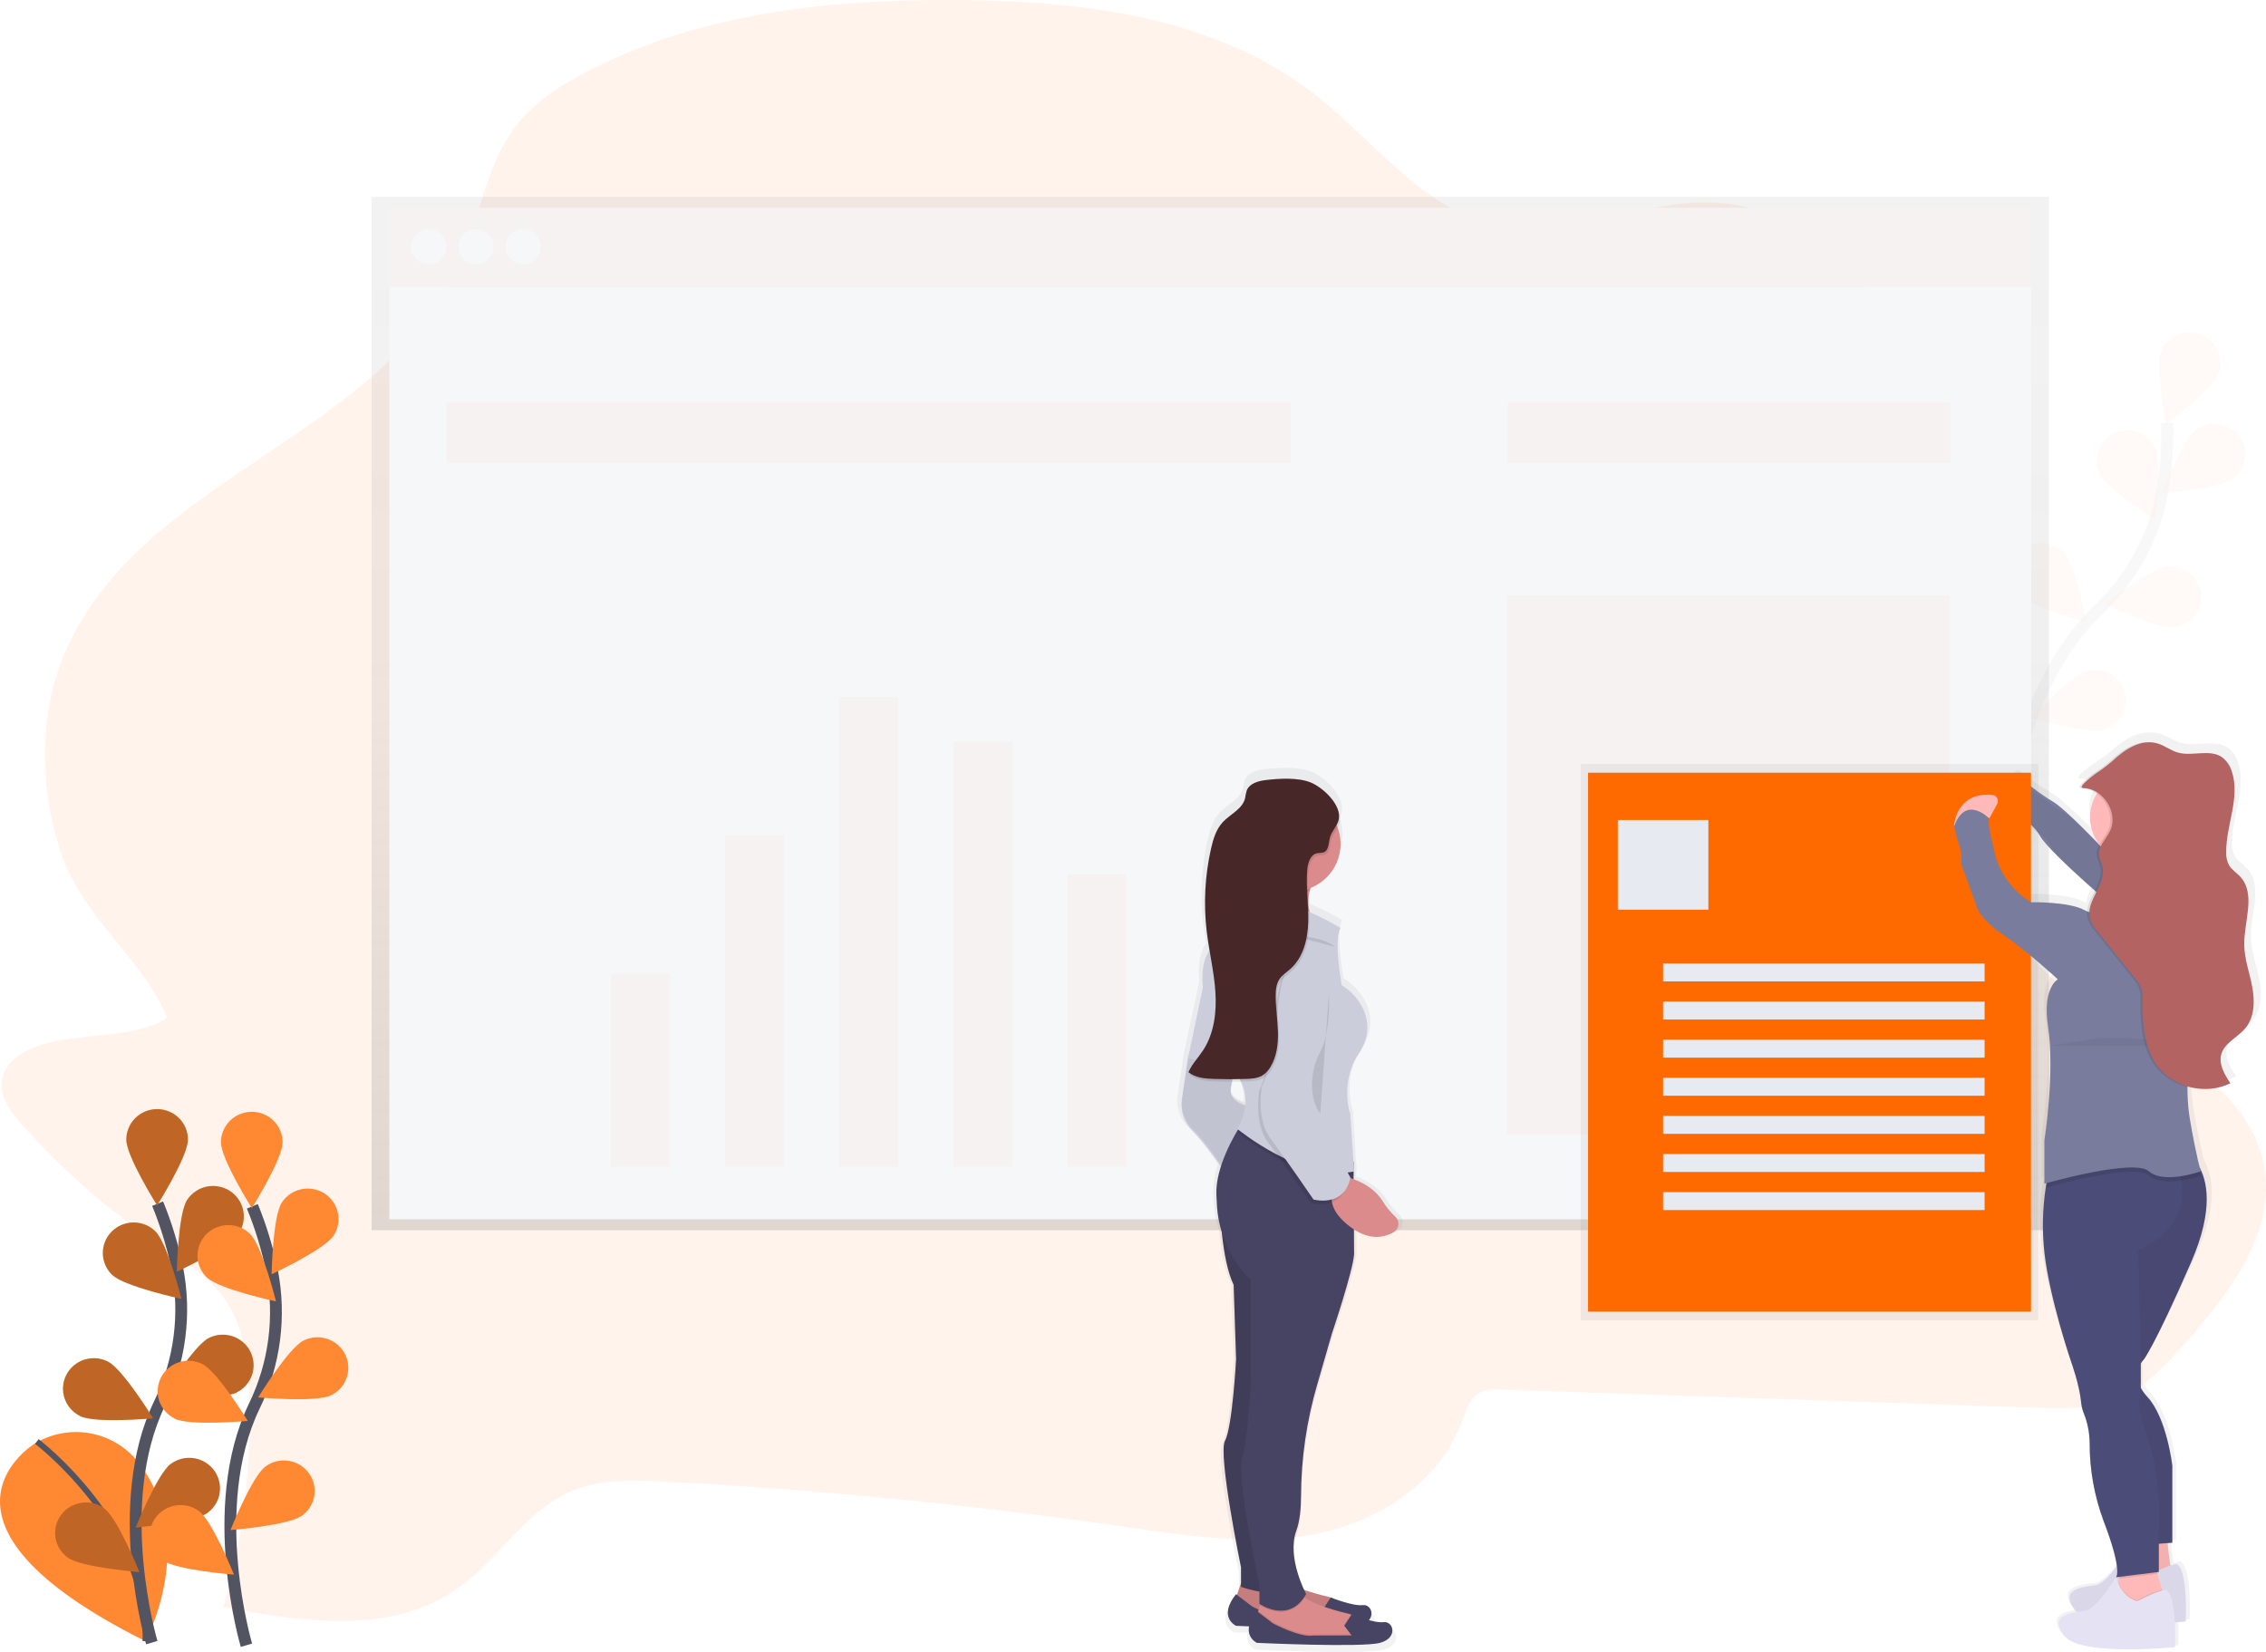 <svg width="384" height="280" viewBox="0 0 384 280" fill="none" xmlns="http://www.w3.org/2000/svg">
<path opacity="0.1" d="M10.608 176.249C6.004 176.99 0.23 179.11 0.284 184.038C0.31 186.538 1.987 188.67 3.618 190.497C10.549 198.318 18.456 205.234 27.149 211.079C31.301 213.864 35.763 216.528 38.522 220.832C41.28 225.137 41.975 230.616 42.193 235.829C42.731 248.171 41.262 260.518 37.842 272.399C51.359 274.948 66.434 277.182 77.699 269.131C84.445 264.31 89.007 256.232 96.523 252.888C101.542 250.654 107.224 250.852 112.695 251.137C138.594 252.487 164.429 255.02 190.199 258.736C200.992 260.294 211.993 262.057 222.67 260.043C233.348 258.029 243.854 251.46 247.79 240.81C248.396 239.169 248.941 237.337 250.3 236.349C251.527 235.468 253.135 235.487 254.627 235.54L344.824 238.61C349.766 238.777 354.88 238.914 359.404 236.9C363.789 234.951 367.162 231.201 370.408 227.527C377.832 219.145 385.817 208.834 383.633 197.458C381.888 188.339 374.084 181.968 366.345 177.507C358.606 173.046 350.069 169.395 344.383 162.263C335.731 151.408 336.072 135.872 335.535 121.788C335.045 109.034 333.46 96.345 330.796 83.858C328.452 72.881 325.187 61.889 319.082 52.618C312.978 43.348 303.643 35.923 293.084 34.563C279.294 32.785 265.432 41.303 251.942 37.686C240.546 34.647 232.704 23.845 223.261 16.36C206.491 3.062 184.482 0.277 163.675 0.022C141.613 -0.255 118.968 1.956 99.305 12.215C94.8 14.563 90.395 17.405 87.276 21.554C82.496 27.918 81.337 36.467 78.21 43.906C65.606 73.861 24.613 80.32 11.307 109.956C6.584 120.469 6.63 132.73 10.071 143.771C13.774 155.652 24.195 162.214 28.327 172.571C23.88 175.406 15.999 175.379 10.608 176.249Z" fill="#FF8833"/>
<g opacity="0.2">
<path opacity="0.2" d="M339.767 140.925C339.767 140.925 341.609 116.696 355.437 103.531C361.272 98.046 365.154 90.834 366.498 82.979C367.102 79.245 367.359 75.464 367.266 71.683" stroke="#535461" stroke-width="2" stroke-miterlimit="10"/>
<path opacity="0.2" d="M375.947 63.336C374.927 65.996 367.084 71.927 367.084 71.927C367.084 71.927 365.166 62.348 366.179 59.677C366.421 59.042 366.788 58.46 367.257 57.965C367.727 57.47 368.291 57.071 368.916 56.792C369.541 56.512 370.216 56.358 370.902 56.336C371.587 56.315 372.271 56.428 372.912 56.668C373.554 56.908 374.141 57.271 374.641 57.736C375.141 58.202 375.544 58.76 375.826 59.379C376.108 59.998 376.265 60.666 376.286 61.345C376.307 62.024 376.194 62.701 375.951 63.336H375.947Z" fill="#FF8833"/>
<path opacity="0.2" d="M378.372 81.159C376.051 82.854 366.217 83.599 366.217 83.599C366.217 83.599 369.858 74.522 372.18 72.827C372.732 72.424 373.359 72.133 374.025 71.971C374.69 71.808 375.382 71.777 376.06 71.879C376.738 71.981 377.389 72.214 377.976 72.565C378.563 72.916 379.075 73.378 379.481 73.925C379.888 74.472 380.182 75.093 380.346 75.752C380.51 76.412 380.542 77.096 380.439 77.768C380.336 78.439 380.101 79.084 379.746 79.665C379.391 80.246 378.925 80.753 378.372 81.156V81.159Z" fill="#FF8833"/>
<path opacity="0.2" d="M368.362 106.32C365.492 106.62 356.625 102.35 356.625 102.35C356.625 102.35 364.395 96.335 367.261 96.031C368.639 95.887 370.018 96.29 371.095 97.153C372.173 98.015 372.86 99.266 373.006 100.631C373.152 101.995 372.745 103.361 371.874 104.428C371.003 105.495 369.74 106.176 368.362 106.32Z" fill="#FF8833"/>
<path opacity="0.2" d="M356.459 123.668C353.681 124.428 344.211 121.719 344.211 121.719C344.211 121.719 350.841 114.5 353.619 113.714C354.279 113.529 354.97 113.475 355.651 113.554C356.332 113.634 356.991 113.846 357.589 114.177C358.188 114.509 358.715 114.954 359.139 115.487C359.564 116.021 359.879 116.631 360.065 117.285C360.252 117.939 360.306 118.622 360.226 119.297C360.146 119.971 359.932 120.624 359.597 121.216C359.262 121.809 358.812 122.331 358.274 122.751C357.736 123.172 357.119 123.484 356.459 123.668Z" fill="#FF8833"/>
<path opacity="0.2" d="M355.761 80.278C356.985 82.865 365.265 88.169 365.265 88.169C365.265 88.169 366.443 78.473 365.219 75.886C364.928 75.271 364.517 74.719 364.01 74.261C363.504 73.803 362.911 73.449 362.266 73.218C361.621 72.987 360.936 72.884 360.251 72.915C359.566 72.946 358.893 73.111 358.272 73.399C357.651 73.687 357.094 74.094 356.632 74.596C356.169 75.098 355.811 75.685 355.578 76.323C355.345 76.962 355.241 77.64 355.273 78.319C355.304 78.997 355.47 79.663 355.761 80.278Z" fill="#FF8833"/>
<path opacity="0.2" d="M342.099 100.742C344.048 102.847 353.552 105.457 353.552 105.457C353.552 105.457 351.745 95.856 349.795 93.751C348.859 92.74 347.556 92.138 346.172 92.079C344.788 92.019 343.436 92.507 342.415 93.434C341.394 94.361 340.787 95.651 340.727 97.022C340.667 98.393 341.159 99.731 342.095 100.742H342.099Z" fill="#FF8833"/>
<path opacity="0.2" d="M331.577 122.432C333.139 124.834 342.063 128.994 342.063 128.994C342.063 128.994 341.922 119.23 340.36 116.836C339.609 115.683 338.427 114.872 337.073 114.582C335.719 114.292 334.304 114.546 333.139 115.289C331.974 116.033 331.156 117.204 330.863 118.545C330.57 119.886 330.827 121.287 331.577 122.44V122.432Z" fill="#FF8833"/>
</g>
<path d="M62.976 33.366V47.033V208.522H347.209V47.033V33.366H62.976Z" fill="url(#paint0_linear)"/>
<path d="M344.209 35.217H65.981V48.595H344.209V35.217Z" fill="#F6F7F9"/>
<g opacity="0.2">
<path opacity="0.2" d="M344.209 35.217H65.981V48.595H344.209V35.217Z" fill="#FF8833"/>
</g>
<path d="M344.209 48.595H65.981V206.672H344.209V48.595Z" fill="#F6F7F9"/>
<path d="M72.652 44.799C74.311 44.799 75.656 43.467 75.656 41.824C75.656 40.181 74.311 38.849 72.652 38.849C70.993 38.849 69.648 40.181 69.648 41.824C69.648 43.467 70.993 44.799 72.652 44.799Z" fill="#F6F7F9"/>
<path d="M80.656 44.799C82.315 44.799 83.66 43.467 83.66 41.824C83.66 40.181 82.315 38.849 80.656 38.849C78.997 38.849 77.652 40.181 77.652 41.824C77.652 43.467 78.997 44.799 80.656 44.799Z" fill="#F6F7F9"/>
<path d="M88.663 44.799C90.323 44.799 91.668 43.467 91.668 41.824C91.668 40.181 90.323 38.849 88.663 38.849C87.004 38.849 85.659 40.181 85.659 41.824C85.659 43.467 87.004 44.799 88.663 44.799Z" fill="#F6F7F9"/>
<g opacity="0.2">
<path opacity="0.2" d="M218.77 68.253H75.652V78.493H218.77V68.253Z" fill="#FF8833"/>
</g>
<g opacity="0.2">
<path opacity="0.2" d="M330.526 68.253H255.466V78.493H330.526V68.253Z" fill="#FF8833"/>
</g>
<g opacity="0.2">
<path opacity="0.2" d="M113.514 165.049H103.507V197.755H113.514V165.049Z" fill="#FF8833"/>
<path opacity="0.2" d="M132.863 141.591H122.856V197.751H132.863V141.591Z" fill="#FF8833"/>
<path opacity="0.2" d="M152.212 118.137H142.206V197.751H152.212V118.137Z" fill="#FF8833"/>
<path opacity="0.2" d="M171.561 125.736H161.555V197.755H171.561V125.736Z" fill="#FF8833"/>
<path opacity="0.2" d="M190.911 148.198H180.904V197.751H190.911V148.198Z" fill="#FF8833"/>
</g>
<g opacity="0.2">
<path opacity="0.2" d="M330.361 100.958H255.301V192.302H330.361V100.958Z" fill="#FF8833"/>
</g>
<path d="M382.858 165.956C382.378 163.54 381.457 161.176 381.434 158.714C381.4 154.717 383.549 150.074 380.725 147.122C380.08 146.45 379.217 145.948 378.737 145.162C378.375 144.482 378.203 143.718 378.238 142.95C378.192 138.288 380.786 133.554 379.232 129.136C378.929 128.144 378.303 127.28 377.452 126.677C376.554 126.1 375.533 125.99 374.432 126.009C373.438 126.009 372.391 126.119 371.363 126.138C370.781 126.138 370.202 126.063 369.64 125.914C368.451 125.579 367.441 124.808 366.264 124.428C365.645 124.229 364.995 124.141 364.345 124.166C361.767 124.082 359.411 125.781 357.577 127.426C356.662 128.188 355.694 128.885 354.68 129.512C354.834 129.405 351.1 131.943 352.505 131.97C353.508 131.999 354.478 132.333 355.283 132.927C354.433 134.225 354.014 135.752 354.083 137.297C354.152 138.841 354.705 140.326 355.666 141.545C355.056 140.952 354.381 140.302 353.69 139.645C351.634 137.643 348.76 134.956 347.409 134.223C345.188 133.041 342.015 130.473 342.015 130.473C342.015 130.473 337.89 132.753 339.16 135.918C339.766 136.103 340.357 136.333 340.929 136.605C340.929 137.026 341.011 137.443 341.171 137.833C342.475 138.24 343.71 138.84 344.835 139.611C344.962 139.786 345.08 139.967 345.188 140.154C345.736 141.104 347.444 142.833 349.531 144.755C350.997 146.21 352.927 147.951 354.849 149.626C354.27 150.766 353.66 151.906 353.552 153.046C353.404 152.988 353.259 152.922 353.119 152.848C350.264 151.328 343.603 151.488 343.603 151.488C343.603 151.488 338.051 148.615 336.942 142.115C336.942 142.115 335.834 138.182 336.148 137.126H336.129L336.271 137.095L337.602 134.706C337.686 134.55 337.729 134.375 337.727 134.199C337.725 134.022 337.679 133.849 337.592 133.694C337.505 133.54 337.38 133.41 337.229 133.316C337.078 133.222 336.906 133.166 336.728 133.155C330.236 132.578 329.929 138.475 329.929 138.475H329.986L329.967 138.524C330.761 142.305 331.394 142.001 331.237 145.025L333.773 151.678C333.773 151.678 333.931 153.957 338.531 156.97C343.131 159.983 348.365 164.683 348.365 164.683C348.365 164.683 345.591 166.12 346.619 172.696C347.877 180.736 345.986 192.203 345.986 192.203V199.612L346.339 199.517C346.293 199.764 346.251 200.026 346.205 200.311C345.619 204.034 345.545 207.819 345.986 211.561C346.937 219.426 350.744 230.179 350.744 230.179C350.744 230.179 352.171 233.959 352.489 236.984C352.54 237.582 352.677 238.171 352.896 238.731C353.611 240.391 353.989 242.174 354.009 243.978C353.995 248.511 354.823 253.007 356.453 257.242C358.06 261.285 358.659 263.656 358.835 265.039C357.684 266.513 356.203 268.12 355.025 268.28C352.804 268.584 348.522 268.884 351.377 272.512C351.476 272.637 351.586 272.753 351.707 272.858C349.539 273.2 347.156 273.952 349.474 276.897C352.328 280.525 369.137 278.861 369.137 278.861C369.137 278.861 369.245 276.844 369.137 274.629C370.315 274.549 371.056 274.477 371.056 274.477C371.056 274.477 371.532 265.708 369.471 264.647C369.09 264.688 368.716 264.778 368.358 264.913C368.136 263.701 367.975 262.193 367.86 261.08L368.677 261.019V260.958H368.727V247.744C368.727 247.744 367.775 239.579 364.288 235.965C363.839 235.51 363.452 234.999 363.137 234.445L363.091 234.35C363.114 233.317 363.114 231.923 363.091 230.323L363.14 230.236C363.202 230.137 363.263 230.049 363.321 229.97C363.401 229.863 363.489 229.762 363.582 229.666L363.631 229.601C363.631 229.601 365.55 227.321 372.038 212.967C376.001 204.205 374.954 199.289 373.534 196.755C373.235 195.615 372.61 193.062 371.827 188.688C371.506 186.832 371.353 184.952 371.37 183.069C372.354 183.312 373.365 183.425 374.378 183.403C375.969 183.439 377.545 183.106 378.983 182.431C377.947 180.934 376.865 179.178 377.387 177.457C377.977 175.497 380.318 174.596 381.668 173.016C383.295 171.104 383.337 168.376 382.858 165.956Z" fill="url(#paint1_linear)"/>
<path d="M342.669 132.088C342.669 132.088 338.733 134.337 339.945 137.487C339.945 137.487 344.035 138.687 345.701 141.685C347.366 144.683 360.238 155.481 360.238 155.481L369.639 150.834C369.639 150.834 366.373 146.518 356.045 143.501C356.045 143.501 349.956 137.042 347.834 135.838C345.712 134.633 342.669 132.088 342.669 132.088Z" fill="#797C9C"/>
<path opacity="0.05" d="M344.588 133.988C344.588 133.988 340.652 136.237 341.864 139.387C341.864 139.387 345.954 140.588 347.619 143.586C349.285 146.583 362.157 157.382 362.157 157.382L371.558 152.735C371.558 152.735 368.292 148.419 357.964 145.402C357.964 145.402 351.875 138.943 349.753 137.738C347.631 136.534 344.588 133.988 344.588 133.988Z" fill="black"/>
<path d="M5.991 244.614C5.991 244.614 -16.133 257.832 24.649 278.182C24.649 278.182 33.635 261.662 23.702 248.193C21.773 245.568 18.939 243.734 15.736 243.039C12.534 242.345 9.185 242.837 6.325 244.424L5.991 244.614Z" fill="#FF8833"/>
<path d="M6.243 244.332C6.243 244.332 25.178 258.675 24.66 278.177" stroke="#535461" stroke-miterlimit="10"/>
<path d="M25.721 278.421C25.721 278.421 18.787 255.096 27.01 237.957C30.51 230.783 31.565 222.678 30.018 214.86C29.253 211.154 28.147 207.526 26.714 204.02" stroke="#535461" stroke-width="2" stroke-miterlimit="10"/>
<path d="M31.847 193.165C31.847 196.022 26.625 204.305 26.625 204.305C26.625 204.305 21.403 196.022 21.403 193.165C21.403 191.793 21.954 190.477 22.933 189.507C23.913 188.537 25.242 187.992 26.627 187.992C28.013 187.992 29.341 188.537 30.321 189.507C31.301 190.477 31.851 191.793 31.851 193.165H31.847Z" fill="#FF8833"/>
<path d="M40.481 209.001C38.912 211.399 29.983 215.54 29.983 215.54C29.983 215.54 30.145 205.776 31.714 203.382C32.087 202.812 32.569 202.32 33.134 201.935C33.699 201.549 34.335 201.278 35.005 201.136C35.676 200.994 36.368 200.984 37.043 201.107C37.718 201.23 38.361 201.484 38.937 201.853C39.512 202.222 40.009 202.7 40.398 203.259C40.787 203.818 41.061 204.448 41.205 205.112C41.348 205.776 41.358 206.462 41.234 207.13C41.11 207.798 40.854 208.435 40.481 209.005V209.001Z" fill="#FF8833"/>
<path d="M40.106 236.038C37.531 237.326 27.709 236.418 27.709 236.418C27.709 236.418 32.827 228.059 35.402 226.783C36.639 226.165 38.073 226.059 39.388 226.488C40.704 226.918 41.794 227.847 42.417 229.072C43.041 230.297 43.148 231.717 42.715 233.02C42.281 234.322 41.343 235.401 40.106 236.019V236.038Z" fill="#FF8833"/>
<path d="M35.165 256.433C32.863 258.132 23.014 258.899 23.014 258.899C23.014 258.899 26.632 249.815 28.954 248.116C29.505 247.712 30.131 247.42 30.797 247.256C31.463 247.092 32.154 247.059 32.833 247.159C33.511 247.26 34.163 247.492 34.751 247.842C35.339 248.192 35.851 248.653 36.259 249.199C36.667 249.745 36.962 250.365 37.128 251.025C37.294 251.684 37.327 252.369 37.225 253.04C37.124 253.712 36.889 254.358 36.536 254.94C36.183 255.522 35.717 256.029 35.165 256.433Z" fill="#FF8833"/>
<path d="M19.017 216.094C21.086 218.085 30.728 220.149 30.728 220.149C30.728 220.149 28.368 210.65 26.296 208.674C25.804 208.2 25.223 207.827 24.585 207.575C23.947 207.324 23.265 207.199 22.579 207.208C21.893 207.218 21.215 207.361 20.584 207.63C19.954 207.898 19.383 208.288 18.904 208.775C18.426 209.262 18.049 209.838 17.795 210.469C17.541 211.101 17.415 211.776 17.424 212.455C17.434 213.135 17.578 213.806 17.85 214.431C18.121 215.055 18.514 215.62 19.006 216.094H19.017Z" fill="#FF8833"/>
<path d="M13.545 240.02C16.12 241.308 25.942 240.4 25.942 240.4C25.942 240.4 20.823 232.041 18.249 230.765C17.012 230.147 15.578 230.041 14.262 230.47C12.947 230.9 11.857 231.829 11.233 233.054C10.61 234.279 10.503 235.699 10.936 237.001C11.37 238.304 12.308 239.383 13.545 240.001V240.02Z" fill="#FF8833"/>
<path d="M11.455 263.994C13.757 265.693 23.606 266.46 23.606 266.46C23.606 266.46 19.988 257.376 17.666 255.677C16.553 254.861 15.157 254.517 13.787 254.72C12.417 254.923 11.185 255.657 10.361 256.76C9.537 257.863 9.19 259.245 9.395 260.601C9.6 261.958 10.341 263.178 11.455 263.994Z" fill="#FF8833"/>
<path opacity="0.25" d="M31.847 193.165C31.847 196.022 26.625 204.305 26.625 204.305C26.625 204.305 21.403 196.022 21.403 193.165C21.403 191.793 21.954 190.477 22.933 189.507C23.913 188.537 25.242 187.992 26.627 187.992C28.013 187.992 29.341 188.537 30.321 189.507C31.301 190.477 31.851 191.793 31.851 193.165H31.847Z" fill="black"/>
<path opacity="0.25" d="M40.481 209.001C38.912 211.399 29.983 215.54 29.983 215.54C29.983 215.54 30.145 205.776 31.714 203.382C32.087 202.812 32.569 202.32 33.134 201.935C33.699 201.549 34.335 201.278 35.005 201.136C35.676 200.994 36.368 200.984 37.043 201.107C37.718 201.23 38.361 201.484 38.937 201.853C39.512 202.222 40.009 202.7 40.398 203.259C40.787 203.818 41.061 204.448 41.205 205.112C41.348 205.776 41.358 206.462 41.234 207.13C41.11 207.798 40.854 208.435 40.481 209.005V209.001Z" fill="black"/>
<path opacity="0.25" d="M40.106 236.038C37.531 237.326 27.709 236.418 27.709 236.418C27.709 236.418 32.827 228.059 35.402 226.783C36.639 226.165 38.073 226.059 39.388 226.488C40.704 226.918 41.794 227.847 42.417 229.072C43.041 230.297 43.148 231.717 42.715 233.02C42.281 234.322 41.343 235.401 40.106 236.019V236.038Z" fill="black"/>
<path opacity="0.25" d="M35.165 256.433C32.863 258.132 23.014 258.899 23.014 258.899C23.014 258.899 26.632 249.815 28.954 248.116C29.505 247.712 30.131 247.42 30.797 247.256C31.463 247.092 32.154 247.059 32.833 247.159C33.511 247.26 34.163 247.492 34.751 247.842C35.339 248.192 35.851 248.653 36.259 249.199C36.667 249.745 36.962 250.365 37.128 251.025C37.294 251.684 37.327 252.369 37.225 253.04C37.124 253.712 36.889 254.358 36.536 254.94C36.183 255.522 35.717 256.029 35.165 256.433Z" fill="black"/>
<path opacity="0.25" d="M19.017 216.094C21.086 218.085 30.728 220.149 30.728 220.149C30.728 220.149 28.368 210.65 26.296 208.674C25.804 208.2 25.223 207.827 24.585 207.575C23.947 207.324 23.265 207.199 22.579 207.208C21.893 207.218 21.215 207.361 20.584 207.63C19.954 207.898 19.383 208.288 18.904 208.775C18.426 209.262 18.049 209.838 17.795 210.469C17.541 211.101 17.415 211.776 17.424 212.455C17.434 213.135 17.578 213.806 17.85 214.431C18.121 215.055 18.514 215.62 19.006 216.094H19.017Z" fill="black"/>
<path opacity="0.25" d="M13.545 240.02C16.12 241.308 25.942 240.4 25.942 240.4C25.942 240.4 20.823 232.041 18.249 230.765C17.012 230.147 15.578 230.041 14.262 230.47C12.947 230.9 11.857 231.829 11.233 233.054C10.61 234.279 10.503 235.699 10.936 237.001C11.37 238.304 12.308 239.383 13.545 240.001V240.02Z" fill="black"/>
<path opacity="0.25" d="M11.455 263.994C13.757 265.693 23.606 266.46 23.606 266.46C23.606 266.46 19.988 257.376 17.666 255.677C16.553 254.861 15.157 254.517 13.787 254.72C12.417 254.923 11.185 255.657 10.361 256.76C9.537 257.863 9.19 259.245 9.395 260.601C9.6 261.958 10.341 263.178 11.455 263.994Z" fill="black"/>
<path d="M41.762 278.865C41.762 278.865 34.829 255.555 43.063 238.401C46.563 231.227 47.618 223.122 46.071 215.304C45.306 211.598 44.2 207.97 42.767 204.464" stroke="#535461" stroke-width="2" stroke-miterlimit="10"/>
<path d="M47.888 193.621C47.888 196.478 42.666 204.761 42.666 204.761C42.666 204.761 37.444 196.478 37.444 193.621C37.444 192.249 37.995 190.933 38.974 189.963C39.954 188.993 41.283 188.448 42.668 188.448C44.054 188.448 45.382 188.993 46.362 189.963C47.342 190.933 47.892 192.249 47.892 193.621H47.888Z" fill="#FF8833"/>
<path d="M56.527 209.441C54.958 211.839 46.03 215.98 46.03 215.98C46.03 215.98 46.191 206.216 47.76 203.822C48.513 202.671 49.697 201.863 51.052 201.576C52.406 201.289 53.82 201.547 54.983 202.293C56.146 203.038 56.962 204.211 57.251 205.552C57.541 206.894 57.28 208.294 56.527 209.445V209.441Z" fill="#FF8833"/>
<path d="M56.147 236.478C53.572 237.766 43.75 236.858 43.75 236.858C43.75 236.858 48.868 228.499 51.443 227.222C52.057 226.917 52.725 226.733 53.41 226.683C54.096 226.633 54.784 226.718 55.436 226.931C56.089 227.144 56.692 227.483 57.212 227.927C57.733 228.372 58.159 228.913 58.468 229.521C58.777 230.129 58.962 230.791 59.012 231.469C59.063 232.148 58.978 232.83 58.762 233.476C58.547 234.122 58.205 234.719 57.756 235.234C57.307 235.75 56.761 236.172 56.147 236.478Z" fill="#FF8833"/>
<path d="M51.209 256.878C48.907 258.577 39.058 259.344 39.058 259.344C39.058 259.344 42.676 250.26 44.997 248.561C45.548 248.157 46.175 247.865 46.84 247.701C47.506 247.537 48.198 247.504 48.876 247.604C49.554 247.705 50.206 247.937 50.794 248.287C51.382 248.637 51.895 249.098 52.302 249.644C52.71 250.19 53.005 250.81 53.171 251.47C53.337 252.129 53.37 252.814 53.269 253.485C53.167 254.157 52.933 254.803 52.58 255.385C52.226 255.967 51.76 256.474 51.209 256.878Z" fill="#FF8833"/>
<path d="M35.066 216.535C37.134 218.526 46.776 220.589 46.776 220.589C46.776 220.589 44.417 211.091 42.345 209.115C41.853 208.641 41.271 208.268 40.634 208.016C39.996 207.765 39.314 207.64 38.628 207.649C37.942 207.659 37.264 207.802 36.633 208.071C36.003 208.339 35.432 208.728 34.953 209.216C34.474 209.703 34.097 210.279 33.843 210.91C33.59 211.542 33.464 212.217 33.473 212.896C33.483 213.576 33.627 214.247 33.898 214.872C34.17 215.496 34.563 216.061 35.055 216.535H35.066Z" fill="#FF8833"/>
<path d="M29.588 240.46C32.163 241.748 41.985 240.84 41.985 240.84C41.985 240.84 36.867 232.481 34.292 231.205C33.055 230.587 31.621 230.481 30.305 230.91C28.99 231.34 27.9 232.269 27.276 233.494C26.652 234.719 26.546 236.139 26.979 237.442C27.413 238.744 28.351 239.823 29.588 240.441V240.46Z" fill="#FF8833"/>
<path d="M27.495 264.439C29.797 266.137 39.647 266.904 39.647 266.904C39.647 266.904 36.028 257.82 33.707 256.122C32.593 255.306 31.198 254.962 29.828 255.165C28.458 255.368 27.226 256.101 26.402 257.204C25.578 258.307 25.23 259.689 25.436 261.046C25.641 262.402 26.381 263.623 27.495 264.439Z" fill="#FF8833"/>
<path d="M345.39 129.493H267.897V223.796H345.39V129.493Z" fill="url(#paint2_linear)"/>
<path d="M344.174 130.975H269.114V222.318H344.174V130.975Z" fill="#FF6A00"/>
<path d="M289.503 138.992H274.155V154.19H289.503V138.992Z" fill="#E8EAF1"/>
<path d="M336.312 163.309H281.829V166.348H336.312V163.309Z" fill="#E8EAF1"/>
<path d="M336.312 169.767H281.829V172.807H336.312V169.767Z" fill="#E8EAF1"/>
<path d="M336.312 176.226H281.829V179.266H336.312V176.226Z" fill="#E8EAF1"/>
<path d="M336.312 182.686H281.829V185.725H336.312V182.686Z" fill="#E8EAF1"/>
<path d="M336.312 189.145H281.829V192.184H336.312V189.145Z" fill="#E8EAF1"/>
<path d="M336.312 195.604H281.829V198.644H336.312V195.604Z" fill="#E8EAF1"/>
<path d="M336.312 202.063H281.829V205.103H336.312V202.063Z" fill="#E8EAF1"/>
<path d="M367.202 259.993C367.202 259.993 367.655 266.589 368.415 267.341C369.175 268.094 361.601 268.542 361.601 268.542L362.66 259.993H367.202Z" fill="#FFB9B9"/>
<path opacity="0.05" d="M367.202 259.993C367.202 259.993 367.655 266.589 368.415 267.341C369.175 268.094 361.601 268.542 361.601 268.542L362.66 259.993H367.202Z" fill="black"/>
<path d="M368.87 265.092C368.87 265.092 367.811 265.092 364.024 267.042C364.024 267.042 361.45 266.593 360.391 262.991C360.391 262.991 357.21 268.39 355.092 268.691C352.974 268.991 348.884 269.291 351.608 272.889C354.332 276.487 370.386 274.838 370.386 274.838C370.386 274.838 370.835 266.141 368.87 265.092Z" fill="#E4E2F3"/>
<path opacity="0.05" d="M368.87 265.092C368.87 265.092 367.811 265.092 364.024 267.042C364.024 267.042 361.45 266.593 360.391 262.991C360.391 262.991 357.21 268.39 355.092 268.691C352.974 268.991 348.884 269.291 351.608 272.889C354.332 276.487 370.386 274.838 370.386 274.838C370.386 274.838 370.835 266.141 368.87 265.092Z" fill="black"/>
<path d="M366.597 270.192L365.538 273.041L358.574 271.092L358.957 268.265L359.053 267.582L359.318 265.682C359.318 265.682 365.223 264.181 365.223 264.922C365.301 265.54 365.43 266.151 365.607 266.749C365.848 267.673 366.151 268.721 366.374 269.409C366.504 269.892 366.597 270.192 366.597 270.192Z" fill="#FFB9B9"/>
<path d="M362.795 231.083C362.416 231.716 362.216 232.438 362.216 233.173C362.216 233.908 362.416 234.63 362.795 235.263C363.092 235.804 363.459 236.306 363.884 236.756C367.215 240.354 368.124 248.451 368.124 248.451V261.494L365.853 261.665L362.219 261.942L356.767 239.75C356.767 239.75 353.586 223.556 355.102 220.707C356.617 217.857 357.979 200.015 357.979 200.015L359.238 198.727L362.219 195.668H370.852C371.543 196.158 372.116 196.793 372.532 197.526C373.983 199.901 375.283 204.84 371.309 213.959C365.101 228.203 363.282 230.452 363.282 230.452C363.096 230.643 362.932 230.855 362.795 231.083Z" fill="#4C4C78"/>
<path opacity="0.05" d="M362.842 231.019C362.464 231.651 362.264 232.373 362.264 233.109C362.264 233.844 362.464 234.566 362.842 235.198C363.14 235.74 363.506 236.242 363.932 236.691C367.262 240.29 368.172 248.386 368.172 248.386V261.43L365.9 261.601L362.267 261.878L356.815 239.685C356.815 239.685 353.634 223.492 355.15 220.643C356.665 217.793 358.027 199.951 358.027 199.951L359.286 198.663L362.267 195.604H370.9C371.591 196.094 372.164 196.728 372.58 197.462C374.031 199.837 375.331 204.776 371.356 213.895C365.148 228.139 363.33 230.388 363.33 230.388C363.143 230.579 362.98 230.791 362.842 231.019Z" fill="black"/>
<path opacity="0.1" d="M365.621 266.768L359.064 267.582L359.329 265.682C359.329 265.682 365.234 264.181 365.234 264.922C365.312 265.547 365.442 266.164 365.621 266.768Z" fill="black"/>
<path d="M362.349 211.862C362.349 211.862 362.733 223.667 362.787 231.083C362.787 232.763 362.787 234.214 362.787 235.263C362.795 235.814 362.754 236.364 362.664 236.908C362.211 238.257 363.117 241.254 363.117 241.254C365.389 247.18 366.319 253.528 365.841 259.849V266.445L358.574 267.345C358.574 267.345 359.786 266.445 356.452 257.748C354.893 253.535 354.102 249.081 354.115 244.594C354.098 242.808 353.737 241.041 353.053 239.389C352.844 238.832 352.715 238.249 352.669 237.656C352.366 234.658 351.004 230.908 351.004 230.908C351.004 230.908 347.37 220.27 346.461 212.466C346.041 208.754 346.112 205.004 346.672 201.311C346.806 200.372 346.987 199.442 347.217 198.522C347.217 198.522 362.019 189.297 367.61 195.672C368.148 196.296 368.575 197.007 368.872 197.773C369.179 198.53 369.418 199.312 369.586 200.11C371.324 208.564 362.349 211.862 362.349 211.862Z" fill="#4C4C78"/>
<path d="M361.899 146.188C366.165 146.188 369.623 142.764 369.623 138.54C369.623 134.316 366.165 130.891 361.899 130.891C357.634 130.891 354.176 134.316 354.176 138.54C354.176 142.764 357.634 146.188 361.899 146.188Z" fill="#FFB9B9"/>
<path d="M357.661 143.335C357.661 143.335 360.842 152.18 357.661 156.83C354.48 161.481 367.806 159.98 367.806 159.98L372.955 153.833C372.955 153.833 366.896 153.833 366.593 143.335C366.29 132.837 357.661 143.335 357.661 143.335Z" fill="#FFB9B9"/>
<path opacity="0.1" d="M372.955 199.267C371.857 199.643 370.729 199.922 369.582 200.103C367.698 200.392 365.473 200.403 364.172 199.267C363.405 198.594 361.486 198.507 359.219 198.727C354.411 199.183 347.908 200.958 346.665 201.307C346.798 200.369 346.98 199.438 347.209 198.518C347.209 198.518 362.012 189.293 367.602 195.669H370.833C371.524 196.159 372.097 196.793 372.513 197.527C372.793 198.72 372.955 199.267 372.955 199.267Z" fill="black"/>
<path opacity="0.1" d="M366.597 270.191L365.538 273.041L358.574 271.091L358.957 268.265C360.155 270.886 362.196 271.243 362.196 271.243C363.525 270.515 364.92 269.91 366.362 269.435C366.504 269.891 366.597 270.191 366.597 270.191Z" fill="black"/>
<path d="M367.048 269.443C367.048 269.443 365.989 269.443 362.202 271.392C362.202 271.392 359.628 270.943 358.569 267.341C358.569 267.341 355.388 272.74 353.27 273.041C351.152 273.341 347.062 273.641 349.786 277.239C352.511 280.837 368.564 279.188 368.564 279.188C368.564 279.188 369.017 270.491 367.048 269.443Z" fill="#E4E2F3"/>
<path d="M331.125 140.002C331.125 140.002 331.421 134.162 337.617 134.732C337.789 134.75 337.953 134.808 338.097 134.902C338.24 134.997 338.358 135.124 338.44 135.274C338.523 135.424 338.567 135.591 338.569 135.761C338.572 135.932 338.532 136.1 338.454 136.252L337.184 138.619L331.125 140.002Z" fill="#FFB9B9"/>
<path d="M366.9 155.63C366.9 155.63 359.479 154.429 357.511 152.932C357.511 152.932 355.995 155.782 353.271 154.281C350.547 152.78 344.186 152.932 344.186 152.932C342.518 151.921 341.087 150.568 339.99 148.964C338.893 147.361 338.155 145.544 337.824 143.635C337.824 143.635 336.765 139.737 337.057 138.696C337.057 138.696 333.12 134.645 331.152 140.044C331.919 143.795 332.514 143.494 332.364 146.504L334.785 153.099C334.785 153.099 334.935 155.349 339.328 158.347C343.721 161.344 348.717 165.995 348.717 165.995C348.717 165.995 346.066 167.42 347.052 173.943C348.256 181.922 346.445 193.286 346.445 193.286V200.635C346.445 200.635 361.589 196.288 364.16 198.534C366.731 200.779 372.943 198.534 372.943 198.534C372.943 198.534 372.175 195.984 371.124 189.837C370.073 183.689 371.274 177.678 371.274 177.678C371.274 177.678 375.21 167.332 377.029 163.134C378.848 158.935 375.667 153.255 372.486 151.139C369.305 149.023 368.124 150.299 368.124 150.299C368.124 150.299 373.714 154.281 366.9 155.63Z" fill="#797C9C"/>
<path opacity="0.05" d="M347.442 177.29C347.442 177.29 348.651 177.001 354.705 176.1C360.76 175.2 371.361 177.301 371.361 177.301" fill="black"/>
<path opacity="0.1" d="M352.675 133.585C356.128 133.658 358.684 137.875 357.153 140.918C356.481 142.256 355.181 143.434 355.315 144.919C355.376 145.596 355.741 146.207 355.898 146.868C356.623 149.908 352.951 152.754 353.792 155.755C354.078 156.56 354.525 157.3 355.104 157.932L361.481 165.889C361.868 166.326 362.188 166.818 362.432 167.348C362.675 168.102 362.769 168.895 362.708 169.684C362.678 173.484 362.927 177.561 365.191 180.642C367.911 184.343 373.455 185.672 377.58 183.609C376.59 182.124 375.558 180.384 376.045 178.67C376.609 176.728 378.842 175.832 380.132 174.266C381.689 172.367 381.728 169.669 381.283 167.272C380.837 164.874 379.944 162.53 379.924 160.091C379.894 156.128 381.943 151.523 379.245 148.597C378.627 147.928 377.806 147.435 377.346 146.652C376.999 145.973 376.835 145.216 376.87 144.456C376.828 139.836 379.303 135.136 377.818 130.755C377.535 129.78 376.938 128.924 376.118 128.316C374.016 126.914 371.1 128.274 368.667 127.556C367.516 127.225 366.568 126.458 365.444 126.082C362.413 125.067 359.608 127.104 357.513 129.056C356.642 129.81 355.718 130.501 354.747 131.123C354.897 131.044 351.332 133.559 352.675 133.585Z" fill="black"/>
<path d="M353.06 133.585C356.513 133.658 359.068 137.875 357.537 140.918C356.866 142.256 355.565 143.434 355.7 144.919C355.761 145.596 356.125 146.207 356.283 146.868C357.008 149.908 353.336 152.754 354.176 155.755C354.463 156.56 354.909 157.3 355.489 157.932L361.865 165.889C362.253 166.326 362.573 166.818 362.817 167.348C363.06 168.102 363.154 168.895 363.093 169.684C363.062 173.484 363.312 177.561 365.576 180.642C368.296 184.343 373.84 185.672 377.965 183.609C376.975 182.124 375.943 180.384 376.43 178.67C376.994 176.728 379.227 175.832 380.516 174.266C382.074 172.367 382.112 169.669 381.667 167.272C381.222 164.874 380.328 162.53 380.309 160.091C380.278 156.128 382.327 151.523 379.63 148.597C379.012 147.928 378.191 147.435 377.731 146.652C377.384 145.973 377.22 145.216 377.255 144.456C377.213 139.836 379.688 135.136 378.203 130.755C377.92 129.78 377.323 128.924 376.503 128.316C374.4 126.914 371.484 128.274 369.052 127.556C367.901 127.225 366.953 126.458 365.829 126.082C362.798 125.067 359.993 127.104 357.898 129.056C357.027 129.81 356.103 130.501 355.132 131.123C355.281 131.044 351.717 133.559 353.06 133.585Z" fill="#B36362"/>
<path d="M237.145 205.908C236.267 205.095 235.504 204.169 234.877 203.153C233.55 201.086 231.328 199.973 229.805 199.418V198.746H229.897L229.855 198.123H229.897L229.79 196.474L229.249 188.236C229.249 188.236 227.292 182.716 230.745 177.663C234.198 172.609 230.96 167.761 227.714 165.865C227.714 165.865 226.179 157.86 227.499 155.964C225.735 154.95 223.916 154.033 222.051 153.217C222.023 153.118 221.996 153.017 221.97 152.913C221.936 152.153 221.89 151.42 221.847 150.675C221.892 150.29 221.963 149.91 222.062 149.535C222.104 149.379 222.15 149.22 222.2 149.056C223.754 148.46 225.091 147.414 226.036 146.054C226.981 144.695 227.491 143.085 227.499 141.435C227.5 140.469 227.326 139.512 226.985 138.608C227.153 138.327 227.282 138.026 227.369 137.711C227.539 136.802 227.355 135.862 226.854 135.082C225.995 133.182 223.827 131.446 222.25 130.811C219.998 129.899 216.606 130.116 214.262 130.393C212.946 130.549 211.442 130.99 210.966 132.194C210.84 132.651 210.74 133.114 210.667 133.581C210.176 135.42 208.046 136.279 206.73 137.685C205.579 138.927 205.057 140.606 204.681 142.244C203.601 146.936 203.342 151.777 203.914 156.556C204.048 157.658 204.225 158.753 204.413 159.847C203.622 160.949 202.909 162.886 203.235 166.306L200.637 178.525L199.555 185.687C199.409 186.688 199.51 187.71 199.849 188.664C200.189 189.618 200.757 190.476 201.504 191.166C203.162 192.777 205.172 195.501 206.412 197.268C205.872 198.83 205.604 200.472 205.621 202.124C205.648 202.883 205.69 203.602 205.744 204.293C205.855 205.751 206.134 207.191 206.573 208.586C206.876 211.527 207.478 215.289 208.652 217.705L209.086 230.555C209.086 230.555 208.438 242.352 207.137 244.67C205.836 246.988 209.953 266.582 209.953 266.582V269.321L209.259 271.327L209.086 271.198C205.836 275.203 209.086 276.677 209.086 276.677C209.086 276.677 209.969 276.719 211.388 276.772C211.267 277.332 211.338 277.916 211.589 278.433C211.839 278.949 212.256 279.369 212.773 279.625C212.773 279.625 231.19 280.469 234.436 279.625C237.682 278.782 236.819 275.826 235.084 276.042C234.207 276.073 233.33 275.958 232.491 275.704C233.504 274.53 232.694 272.938 231.405 273.094C229.671 273.303 225.772 271.775 225.772 271.775V271.802C225.647 271.755 225.519 271.717 225.389 271.688C223.94 271.362 222.51 270.962 221.103 270.491C220.267 268.717 218.34 263.945 219.722 260.233C220.347 258.561 220.551 256.334 220.551 254.176C220.583 247.67 221.543 241.2 223.401 234.959L225.999 226.117C225.999 226.117 229.682 215.372 229.897 212.439L229.866 208.138C232.913 210.08 235.33 209.491 236.876 208.59C237.108 208.459 237.304 208.276 237.449 208.054C237.594 207.833 237.684 207.58 237.71 207.318C237.736 207.055 237.699 206.79 237.6 206.545C237.502 206.299 237.346 206.081 237.145 205.908ZM208.234 183.559C208.307 183.252 208.369 182.913 208.422 182.56C208.934 182.56 209.445 182.56 209.957 182.56C210.591 183.846 210.856 185.28 210.724 186.705C209.55 186.325 207.793 185.421 208.234 183.559Z" fill="url(#paint3_linear)"/>
<path d="M210.295 268.337L209.463 270.814L212.172 273.497L221.135 275.56L227.596 274.94L227.178 272.661C227.054 272.173 226.796 271.729 226.434 271.376C226.072 271.024 225.619 270.777 225.125 270.662C222.47 270.043 217.405 268.637 216.338 266.677L210.295 268.337Z" fill="#DB8B8B"/>
<path opacity="0.1" d="M210.295 268.337L209.463 270.814L212.172 273.497L221.135 275.56L227.596 274.94L227.178 272.661C227.054 272.173 226.796 271.729 226.434 271.376C226.072 271.024 225.619 270.777 225.125 270.662C222.47 270.043 217.405 268.637 216.338 266.677L210.295 268.337Z" fill="black"/>
<path d="M225.512 274.326L224.261 272.673L225.512 270.773C225.512 270.773 229.264 272.274 230.93 272.065C232.595 271.856 233.431 274.748 230.304 275.576C227.177 276.404 209.459 275.576 209.459 275.576C209.459 275.576 206.332 274.132 209.459 270.211L212.167 272.274C212.167 272.274 216.772 274.751 219.047 274.337L225.512 274.326Z" fill="#474463"/>
<path d="M231.128 277.832L224.667 278.451L215.712 276.373L213.003 273.713L213.225 273.056L213.536 272.136L213.839 271.236L219.882 269.583C220.189 270.078 220.608 270.494 221.106 270.799C223.071 272.129 226.597 273.079 228.665 273.569C228.752 273.589 228.838 273.614 228.922 273.645C229.36 273.79 229.754 274.043 230.068 274.379C230.382 274.715 230.605 275.124 230.718 275.567L231.128 277.832Z" fill="#DB8B8B"/>
<path opacity="0.1" d="M231.128 277.832L224.667 278.451L215.712 276.373L213.003 273.713L213.225 273.056L215.716 274.956C215.716 274.956 220.32 277.433 222.595 277.019H229.056L227.805 275.366L228.93 273.649C229.368 273.794 229.762 274.046 230.076 274.382C230.389 274.718 230.613 275.127 230.725 275.571L231.128 277.832Z" fill="black"/>
<path d="M229.052 277.213L227.801 275.56L229.052 273.66C229.052 273.66 232.804 275.161 234.47 274.952C236.135 274.743 236.971 277.635 233.844 278.463C230.717 279.291 212.999 278.463 212.999 278.463C212.999 278.463 209.872 277.019 212.999 273.098L215.707 275.161C215.707 275.161 220.312 277.639 222.587 277.224L229.052 277.213Z" fill="#474463"/>
<path d="M223.839 157.495C223.839 157.495 213.833 158.528 215.294 154.398C215.701 153.228 215.807 151.975 215.601 150.755C215.342 149.24 214.737 147.804 213.833 146.556L223.214 148C222.652 148.931 222.225 149.935 221.944 150.983C220.827 155.363 223.839 157.495 223.839 157.495Z" fill="#DB8B8B"/>
<path d="M206.75 204.563C206.75 204.563 206.958 213.439 209.053 217.774L209.471 230.366C209.471 230.366 208.845 241.924 207.595 244.196C206.344 246.468 210.303 265.663 210.303 265.663V268.964C210.303 268.964 216.964 271.434 218.852 268.546L216.976 243.983L217.808 209.924L206.75 204.563Z" fill="#474463"/>
<path opacity="0.1" d="M206.75 204.563C206.75 204.563 206.958 213.439 209.053 217.774L209.471 230.366C209.471 230.366 208.845 241.924 207.595 244.196C206.344 246.468 210.303 265.663 210.303 265.663V268.964C210.303 268.964 216.964 271.434 218.852 268.546L216.976 243.983L217.808 209.924L206.75 204.563Z" fill="black"/>
<path d="M202.583 176.067L201.332 179.369L200.289 186.386C200.148 187.364 200.245 188.36 200.571 189.293C200.898 190.226 201.444 191.069 202.165 191.751C204.667 194.228 208.001 199.388 208.001 199.388L211.96 187.61C211.96 187.61 208.001 186.99 208.626 184.308C209.252 181.625 209.044 176.671 209.044 176.671L202.583 176.067Z" fill="#CBCDDA"/>
<path opacity="0.05" d="M202.583 175.687L201.332 178.989L200.289 186.006C200.148 186.984 200.245 187.98 200.571 188.913C200.898 189.847 201.444 190.689 202.165 191.371C204.667 193.848 208.001 199.008 208.001 199.008L211.96 187.23C211.96 187.23 208.001 186.61 208.626 183.928C209.252 181.246 209.044 176.291 209.044 176.291L202.583 175.687Z" fill="black"/>
<path opacity="0.1" d="M221.107 270.792C218.421 274.971 214.274 272.596 213.533 272.125L213.836 271.225L219.879 269.572C220.186 270.068 220.607 270.486 221.107 270.792Z" fill="black"/>
<path d="M229.471 212.607C229.264 215.498 225.719 226.023 225.719 226.023L223.221 234.685C221.429 240.811 220.505 247.153 220.474 253.531C220.474 255.643 220.278 257.824 219.676 259.462C218.007 264.021 221.345 270.195 221.345 270.195C218.425 275.355 213.426 271.848 213.426 271.848V268.546C213.426 268.546 209.466 250.59 210.506 247.079C211.546 243.569 211.964 234.074 211.964 234.074V216.942C208.624 213.647 206.594 209.272 206.243 204.616C206.193 203.94 206.155 203.23 206.128 202.492C205.959 197.834 209.174 192.374 210.429 190.429C210.732 189.958 210.92 189.696 210.92 189.696L229.337 196.915H229.379V197.621V199.183L229.471 212.607Z" fill="#474463"/>
<path opacity="0.1" d="M223.217 148C222.655 148.931 222.228 149.935 221.947 150.983C220.928 151.366 219.842 151.544 218.753 151.504C217.663 151.465 216.593 151.21 215.605 150.755C215.345 149.24 214.74 147.804 213.836 146.556L223.217 148Z" fill="black"/>
<path d="M219.047 151.097C223.537 151.097 227.177 147.492 227.177 143.046C227.177 138.599 223.537 134.995 219.047 134.995C214.557 134.995 210.917 138.599 210.917 143.046C210.917 147.492 214.557 151.097 219.047 151.097Z" fill="#DB8B8B"/>
<path opacity="0.1" d="M229.472 199.191H229.384C220.644 200.969 209.67 191.949 209.67 191.949C209.966 191.463 210.223 190.955 210.438 190.429C210.741 189.958 210.929 189.696 210.929 189.696L229.346 196.915L229.392 197.637L229.472 199.191Z" fill="black"/>
<path d="M227.177 157.287C227.177 157.287 215.505 150.269 211.753 153.157L206.542 159.76C206.542 159.76 203.208 160.793 203.834 167.397L201.332 179.369L208.837 181.227C208.837 181.227 213.215 185.357 209.669 191.341C209.669 191.341 220.716 200.422 229.471 198.56L228.827 188.868C228.827 188.868 226.951 183.503 230.285 178.548C233.619 173.594 230.492 168.848 227.365 166.99C227.388 166.99 225.926 159.144 227.177 157.287Z" fill="#CBCDDA"/>
<path d="M227.802 199.395C227.802 199.395 232.18 200.22 234.263 203.525C234.865 204.517 235.6 205.425 236.446 206.223C236.636 206.394 236.783 206.607 236.876 206.845C236.968 207.082 237.003 207.338 236.978 207.592C236.953 207.845 236.869 208.089 236.732 208.305C236.595 208.52 236.409 208.701 236.189 208.833C234.536 209.817 231.838 210.425 228.431 207.651C222.592 202.906 227.802 199.395 227.802 199.395Z" fill="#DB8B8B"/>
<path opacity="0.1" d="M221.341 161.211C221.341 161.211 217.17 160.797 216.13 171.53C215.09 182.264 213.421 184.741 213.421 184.741C213.421 184.741 212.378 190.315 214.879 193.617C217.381 196.918 222.169 203.936 222.169 203.936C222.169 203.936 227.38 205.38 228.424 200.22L221.962 188.248C221.962 188.248 220.919 184.118 223.42 181.23C225.922 178.343 227.802 159.144 221.341 161.211Z" fill="black"/>
<path d="M221.759 160.591C221.759 160.591 217.588 160.177 216.548 170.91C215.508 181.644 213.839 184.121 213.839 184.121C213.839 184.121 212.796 189.695 215.297 192.997C217.799 196.299 222.587 203.316 222.587 203.316C222.587 203.316 227.798 204.76 228.841 199.6L222.38 187.628C222.38 187.628 221.34 183.502 223.838 180.626C226.336 177.75 228.22 158.524 221.759 160.591Z" fill="#CBCDDA"/>
<path opacity="0.1" d="M225.197 168.331C225.197 168.331 225.615 174.729 223.739 178.24C221.863 181.75 221.863 186.291 223.739 188.768" fill="black"/>
<path opacity="0.1" d="M226.242 160.489C226.242 160.489 224.573 158.836 219.781 158.631C214.989 158.426 212.901 156.978 212.901 156.978" fill="black"/>
<path opacity="0.1" d="M214.63 132.643C213.364 132.799 211.918 133.228 211.461 134.406C211.34 134.854 211.244 135.308 211.173 135.766C210.701 137.571 208.652 138.426 207.386 139.786C206.27 141.002 205.779 142.647 205.414 144.254C204.376 148.855 204.129 153.596 204.681 158.278C205.088 161.697 205.921 165.071 206.151 168.51C206.381 171.948 205.959 175.566 204.06 178.453C203.243 179.696 202.168 180.786 201.589 182.154C202.786 183.115 204.432 183.252 205.974 183.294C207.765 183.354 209.555 183.354 211.346 183.294C212.286 183.263 213.264 183.202 214.082 182.731C214.682 182.353 215.175 181.83 215.517 181.212C216.541 179.487 216.802 177.412 216.756 175.417C216.71 173.423 216.391 171.432 216.372 169.429C216.353 168.339 216.437 167.184 217.07 166.291C217.527 165.645 218.222 165.212 218.816 164.691C221.049 162.735 221.813 159.593 221.886 156.64C221.959 153.688 221.468 150.732 221.721 147.791C221.82 146.652 222.254 145.257 223.397 145.033C223.764 145.018 224.128 144.972 224.487 144.896C225.404 144.547 225.316 143.266 225.577 142.328C225.872 141.275 226.778 140.462 227.035 139.398C227.633 136.902 224.426 133.92 222.323 133.049C220.163 132.157 216.902 132.373 214.63 132.643Z" fill="black"/>
<path d="M214.439 132.228C213.173 132.384 211.727 132.813 211.27 133.991C211.149 134.439 211.053 134.893 210.982 135.351C210.51 137.156 208.462 138.011 207.195 139.371C206.079 140.587 205.588 142.232 205.223 143.839C204.186 148.44 203.938 153.181 204.49 157.863C204.897 161.283 205.73 164.656 205.96 168.095C206.19 171.533 205.768 175.151 203.869 178.038C203.052 179.281 201.977 180.371 201.398 181.739C202.595 182.7 204.241 182.837 205.783 182.879C207.574 182.939 209.364 182.939 211.155 182.879C212.095 182.848 213.073 182.788 213.891 182.316C214.491 181.938 214.984 181.415 215.326 180.797C216.35 179.072 216.611 176.997 216.565 175.002C216.519 173.008 216.2 171.017 216.181 169.014C216.162 167.924 216.246 166.769 216.88 165.876C217.336 165.23 218.031 164.797 218.625 164.276C220.858 162.32 221.622 159.178 221.695 156.225C221.768 153.273 221.277 150.317 221.53 147.376C221.63 146.237 222.063 144.842 223.207 144.618C223.573 144.603 223.938 144.557 224.296 144.481C225.213 144.132 225.125 142.851 225.386 141.913C225.681 140.86 226.587 140.047 226.844 138.983C227.442 136.487 224.235 133.505 222.132 132.635C219.957 131.742 216.695 131.954 214.439 132.228Z" fill="#472727"/>
<defs>
<linearGradient id="paint0_linear" x1="205.092" y1="208.522" x2="205.092" y2="33.366" gradientUnits="userSpaceOnUse">
<stop stop-color="#808080" stop-opacity="0.25"/>
<stop offset="0.54" stop-color="#808080" stop-opacity="0.12"/>
<stop offset="1" stop-color="#808080" stop-opacity="0.1"/>
</linearGradient>
<linearGradient id="paint1_linear" x1="55058.6" y1="126578" x2="55058.6" y2="63305.5" gradientUnits="userSpaceOnUse">
<stop stop-color="#808080" stop-opacity="0.25"/>
<stop offset="0.54" stop-color="#808080" stop-opacity="0.12"/>
<stop offset="1" stop-color="#808080" stop-opacity="0.1"/>
</linearGradient>
<linearGradient id="paint2_linear" x1="62200.8" y1="55676.7" x2="62200.8" y2="32270.7" gradientUnits="userSpaceOnUse">
<stop stop-color="#808080" stop-opacity="0.25"/>
<stop offset="0.54" stop-color="#808080" stop-opacity="0.12"/>
<stop offset="1" stop-color="#808080" stop-opacity="0.1"/>
</linearGradient>
<linearGradient id="paint3_linear" x1="84673.2" y1="122638" x2="84673.2" y2="63534.9" gradientUnits="userSpaceOnUse">
<stop stop-color="#808080" stop-opacity="0.25"/>
<stop offset="0.54" stop-color="#808080" stop-opacity="0.12"/>
<stop offset="1" stop-color="#808080" stop-opacity="0.1"/>
</linearGradient>
</defs>
</svg>
